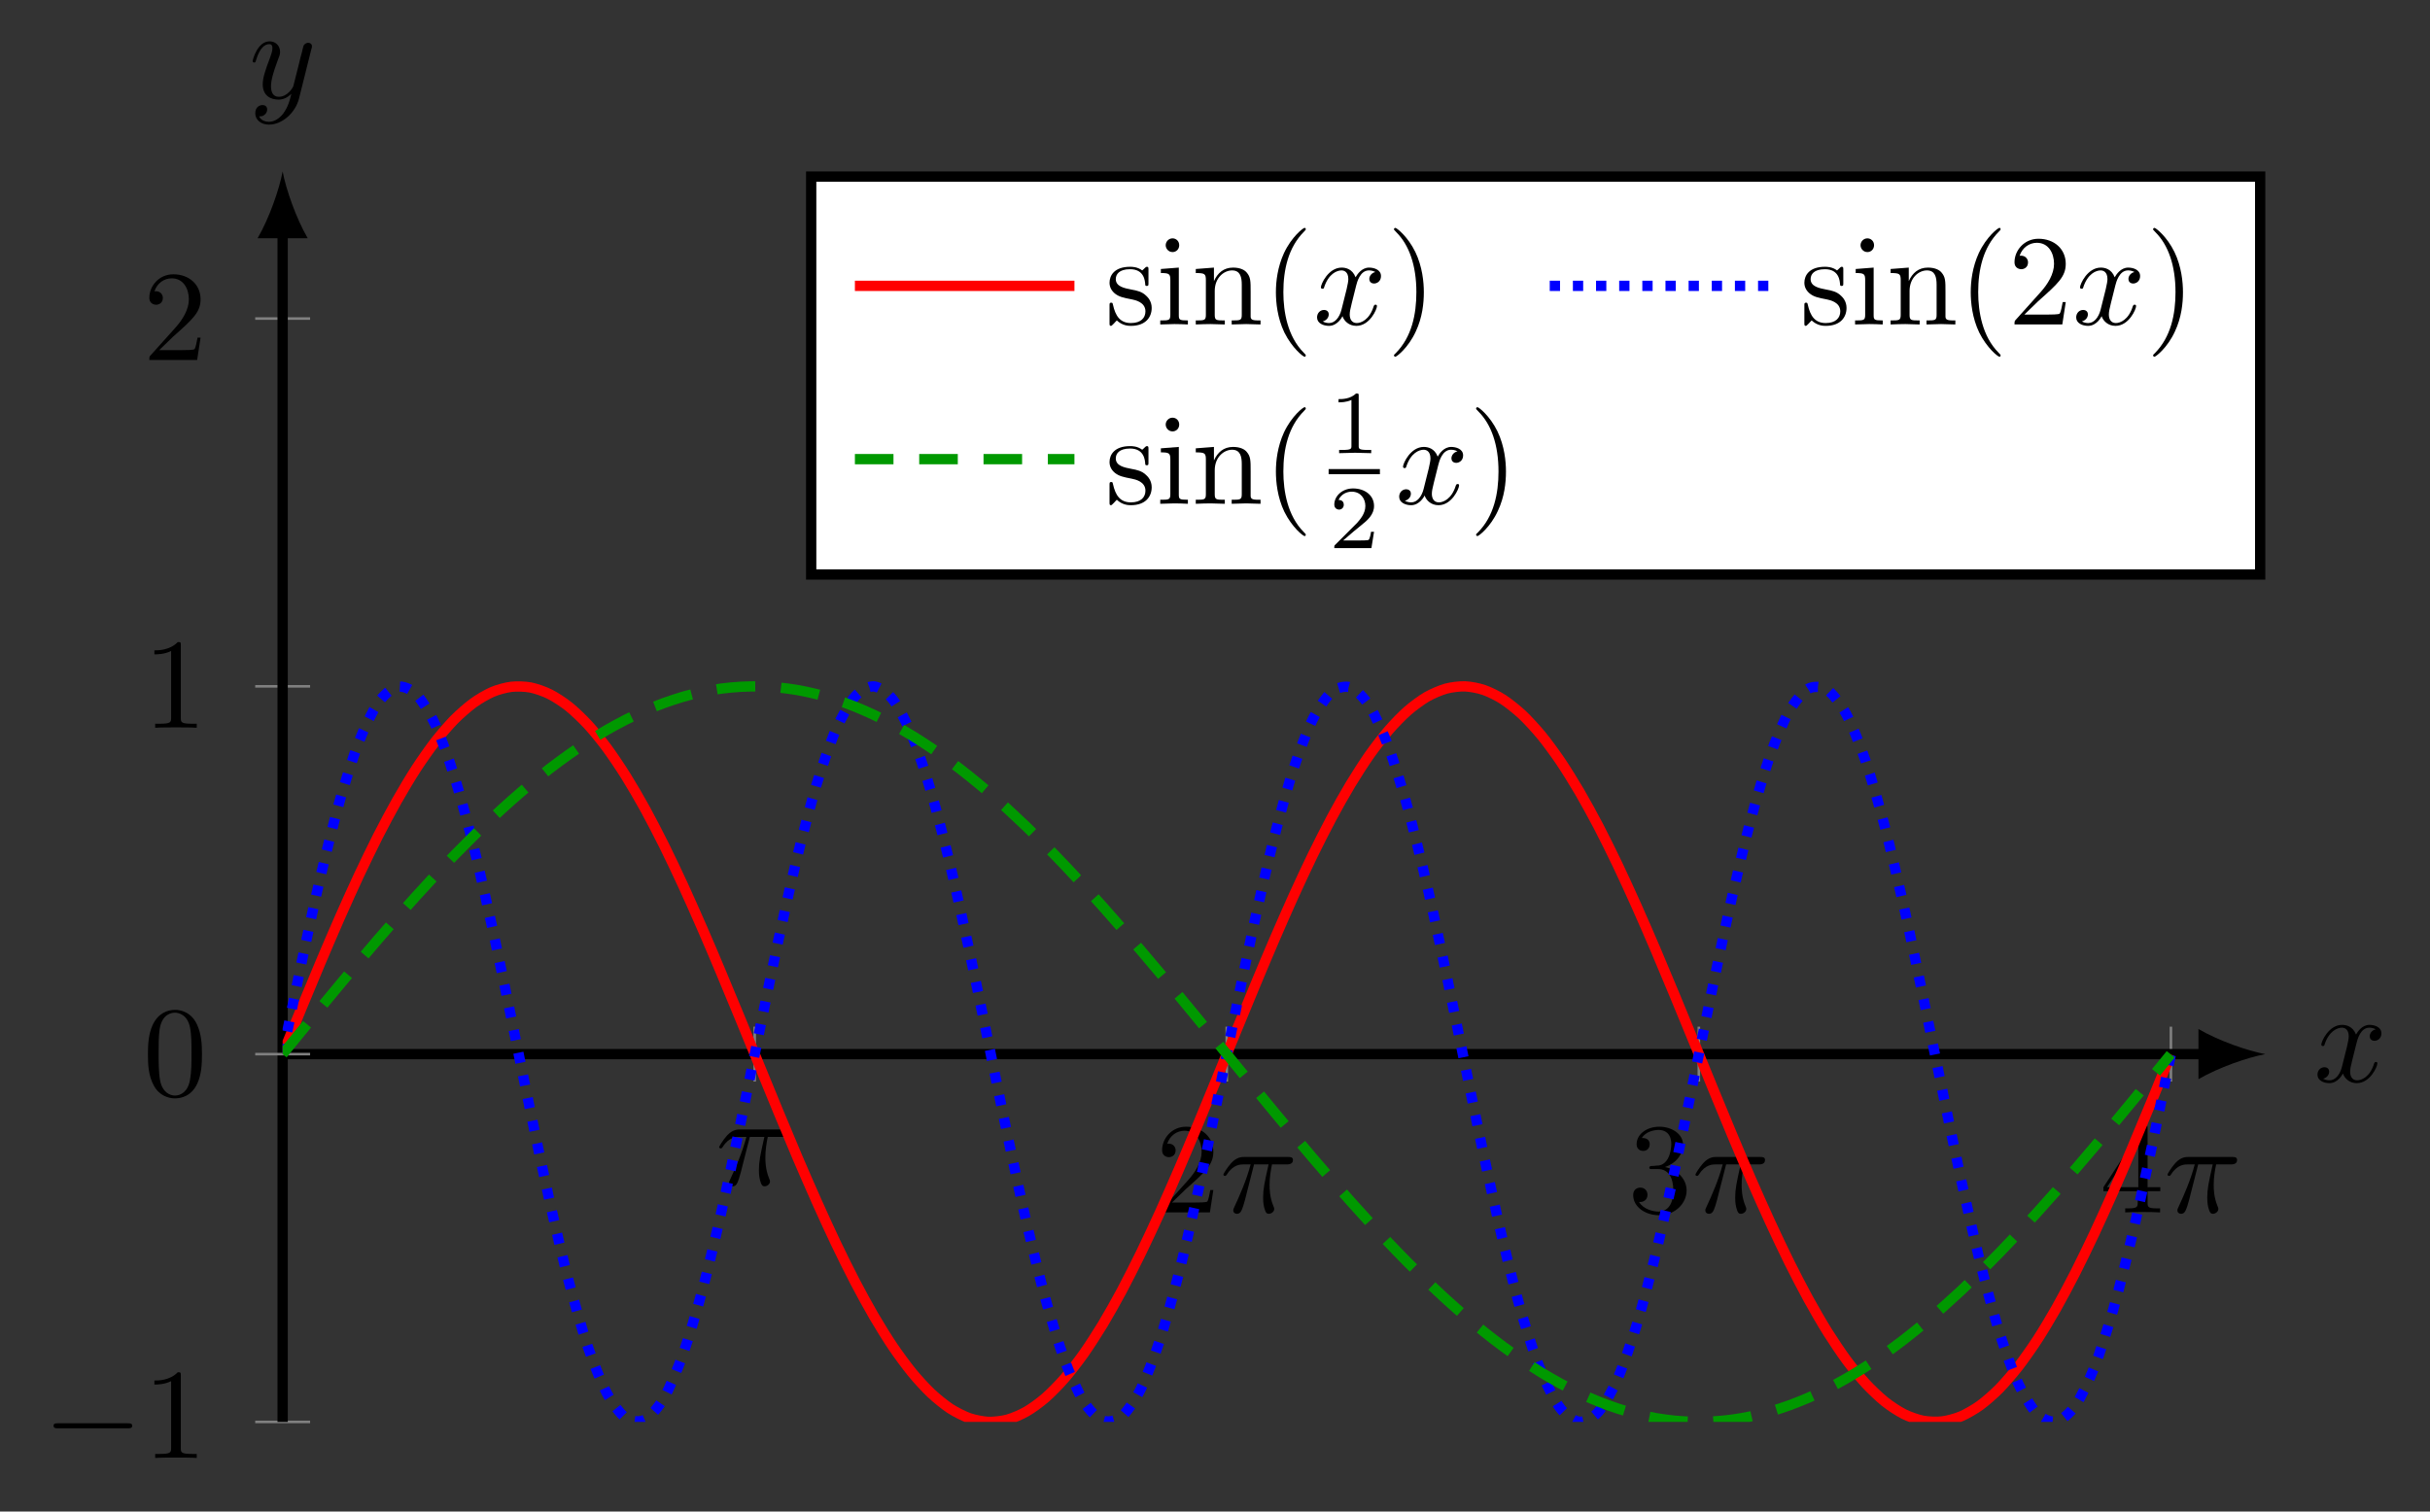 <?xml version="1.0" encoding="UTF-8"?>
<svg xmlns="http://www.w3.org/2000/svg" xmlns:xlink="http://www.w3.org/1999/xlink" width="188.246pt" height="117.128pt" viewBox="0 0 188.246 117.128" version="1.1">
<rect x="0" y="0" width="188.246" height="117.128" fill="#333333" stroke="none"/>
<defs>
<g>
<symbol overflow="visible" id="glyph0-0">
<path style="stroke:none;" d=""/>
</symbol>
<symbol overflow="visible" id="glyph0-1">
<path style="stroke:none;" d="M 2.641 -3.719 L 3.766 -3.719 C 3.438 -2.25 3.344 -1.812 3.344 -1.141 C 3.344 -1 3.344 -0.734 3.422 -0.391 C 3.531 0.047 3.641 0.109 3.781 0.109 C 3.984 0.109 4.203 -0.062 4.203 -0.266 C 4.203 -0.328 4.203 -0.344 4.141 -0.484 C 3.844 -1.203 3.844 -1.859 3.844 -2.141 C 3.844 -2.656 3.922 -3.203 4.031 -3.719 L 5.156 -3.719 C 5.297 -3.719 5.656 -3.719 5.656 -4.062 C 5.656 -4.297 5.438 -4.297 5.25 -4.297 L 1.906 -4.297 C 1.688 -4.297 1.312 -4.297 0.875 -3.828 C 0.531 -3.438 0.266 -2.984 0.266 -2.938 C 0.266 -2.922 0.266 -2.828 0.391 -2.828 C 0.469 -2.828 0.484 -2.875 0.547 -2.953 C 1.031 -3.719 1.609 -3.719 1.812 -3.719 L 2.375 -3.719 C 2.062 -2.516 1.531 -1.312 1.109 -0.406 C 1.031 -0.25 1.031 -0.234 1.031 -0.156 C 1.031 0.031 1.188 0.109 1.312 0.109 C 1.609 0.109 1.688 -0.172 1.812 -0.531 C 1.953 -1 1.953 -1.016 2.078 -1.516 Z M 2.641 -3.719 "/>
</symbol>
<symbol overflow="visible" id="glyph0-2">
<path style="stroke:none;" d="M 3.328 -3.016 C 3.391 -3.266 3.625 -4.188 4.312 -4.188 C 4.359 -4.188 4.609 -4.188 4.812 -4.062 C 4.531 -4 4.344 -3.766 4.344 -3.516 C 4.344 -3.359 4.453 -3.172 4.719 -3.172 C 4.938 -3.172 5.25 -3.344 5.25 -3.75 C 5.25 -4.266 4.672 -4.406 4.328 -4.406 C 3.75 -4.406 3.406 -3.875 3.281 -3.656 C 3.031 -4.312 2.5 -4.406 2.203 -4.406 C 1.172 -4.406 0.594 -3.125 0.594 -2.875 C 0.594 -2.766 0.703 -2.766 0.719 -2.766 C 0.797 -2.766 0.828 -2.797 0.844 -2.875 C 1.188 -3.938 1.844 -4.188 2.188 -4.188 C 2.375 -4.188 2.719 -4.094 2.719 -3.516 C 2.719 -3.203 2.547 -2.547 2.188 -1.141 C 2.031 -0.531 1.672 -0.109 1.234 -0.109 C 1.172 -0.109 0.953 -0.109 0.734 -0.234 C 0.984 -0.297 1.203 -0.5 1.203 -0.781 C 1.203 -1.047 0.984 -1.125 0.844 -1.125 C 0.531 -1.125 0.297 -0.875 0.297 -0.547 C 0.297 -0.094 0.781 0.109 1.219 0.109 C 1.891 0.109 2.25 -0.594 2.266 -0.641 C 2.391 -0.281 2.75 0.109 3.344 0.109 C 4.375 0.109 4.938 -1.172 4.938 -1.422 C 4.938 -1.531 4.859 -1.531 4.828 -1.531 C 4.734 -1.531 4.719 -1.484 4.688 -1.422 C 4.359 -0.344 3.688 -0.109 3.375 -0.109 C 2.984 -0.109 2.828 -0.422 2.828 -0.766 C 2.828 -0.984 2.875 -1.203 2.984 -1.641 Z M 3.328 -3.016 "/>
</symbol>
<symbol overflow="visible" id="glyph0-3">
<path style="stroke:none;" d="M 4.844 -3.797 C 4.891 -3.938 4.891 -3.953 4.891 -4.031 C 4.891 -4.203 4.75 -4.297 4.594 -4.297 C 4.5 -4.297 4.344 -4.234 4.25 -4.094 C 4.234 -4.031 4.141 -3.734 4.109 -3.547 C 4.031 -3.297 3.969 -3.016 3.906 -2.75 L 3.453 -0.953 C 3.422 -0.812 2.984 -0.109 2.328 -0.109 C 1.828 -0.109 1.719 -0.547 1.719 -0.922 C 1.719 -1.375 1.891 -2 2.219 -2.875 C 2.375 -3.281 2.422 -3.391 2.422 -3.594 C 2.422 -4.031 2.109 -4.406 1.609 -4.406 C 0.656 -4.406 0.297 -2.953 0.297 -2.875 C 0.297 -2.766 0.391 -2.766 0.406 -2.766 C 0.516 -2.766 0.516 -2.797 0.562 -2.953 C 0.844 -3.891 1.234 -4.188 1.578 -4.188 C 1.656 -4.188 1.828 -4.188 1.828 -3.875 C 1.828 -3.625 1.719 -3.359 1.656 -3.172 C 1.25 -2.109 1.078 -1.547 1.078 -1.078 C 1.078 -0.188 1.703 0.109 2.297 0.109 C 2.688 0.109 3.016 -0.062 3.297 -0.344 C 3.172 0.172 3.047 0.672 2.656 1.203 C 2.391 1.531 2.016 1.828 1.562 1.828 C 1.422 1.828 0.969 1.797 0.797 1.406 C 0.953 1.406 1.094 1.406 1.219 1.281 C 1.328 1.203 1.422 1.062 1.422 0.875 C 1.422 0.562 1.156 0.531 1.062 0.531 C 0.828 0.531 0.5 0.688 0.5 1.172 C 0.5 1.672 0.938 2.047 1.562 2.047 C 2.578 2.047 3.609 1.141 3.891 0.016 Z M 4.844 -3.797 "/>
</symbol>
<symbol overflow="visible" id="glyph1-0">
<path style="stroke:none;" d=""/>
</symbol>
<symbol overflow="visible" id="glyph1-1">
<path style="stroke:none;" d="M 1.266 -0.766 L 2.328 -1.797 C 3.875 -3.172 4.469 -3.703 4.469 -4.703 C 4.469 -5.844 3.578 -6.641 2.359 -6.641 C 1.234 -6.641 0.5 -5.719 0.5 -4.828 C 0.5 -4.281 1 -4.281 1.031 -4.281 C 1.203 -4.281 1.547 -4.391 1.547 -4.812 C 1.547 -5.062 1.359 -5.328 1.016 -5.328 C 0.938 -5.328 0.922 -5.328 0.891 -5.312 C 1.109 -5.969 1.656 -6.328 2.234 -6.328 C 3.141 -6.328 3.562 -5.516 3.562 -4.703 C 3.562 -3.906 3.078 -3.125 2.516 -2.5 L 0.609 -0.375 C 0.5 -0.266 0.5 -0.234 0.5 0 L 4.203 0 L 4.469 -1.734 L 4.234 -1.734 C 4.172 -1.438 4.109 -1 4 -0.844 C 3.938 -0.766 3.281 -0.766 3.062 -0.766 Z M 1.266 -0.766 "/>
</symbol>
<symbol overflow="visible" id="glyph1-2">
<path style="stroke:none;" d="M 2.891 -3.516 C 3.703 -3.781 4.281 -4.469 4.281 -5.266 C 4.281 -6.078 3.406 -6.641 2.453 -6.641 C 1.453 -6.641 0.688 -6.047 0.688 -5.281 C 0.688 -4.953 0.906 -4.766 1.203 -4.766 C 1.5 -4.766 1.703 -4.984 1.703 -5.281 C 1.703 -5.766 1.234 -5.766 1.094 -5.766 C 1.391 -6.266 2.047 -6.391 2.406 -6.391 C 2.828 -6.391 3.375 -6.172 3.375 -5.281 C 3.375 -5.156 3.344 -4.578 3.094 -4.141 C 2.797 -3.656 2.453 -3.625 2.203 -3.625 C 2.125 -3.609 1.891 -3.594 1.812 -3.594 C 1.734 -3.578 1.672 -3.562 1.672 -3.469 C 1.672 -3.359 1.734 -3.359 1.906 -3.359 L 2.344 -3.359 C 3.156 -3.359 3.531 -2.688 3.531 -1.703 C 3.531 -0.344 2.844 -0.062 2.406 -0.062 C 1.969 -0.062 1.219 -0.234 0.875 -0.812 C 1.219 -0.766 1.531 -0.984 1.531 -1.359 C 1.531 -1.719 1.266 -1.922 0.984 -1.922 C 0.734 -1.922 0.422 -1.781 0.422 -1.344 C 0.422 -0.438 1.344 0.219 2.438 0.219 C 3.656 0.219 4.562 -0.688 4.562 -1.703 C 4.562 -2.516 3.922 -3.297 2.891 -3.516 Z M 2.891 -3.516 "/>
</symbol>
<symbol overflow="visible" id="glyph1-3">
<path style="stroke:none;" d="M 2.938 -1.641 L 2.938 -0.781 C 2.938 -0.422 2.906 -0.312 2.172 -0.312 L 1.969 -0.312 L 1.969 0 C 2.375 -0.031 2.891 -0.031 3.312 -0.031 C 3.734 -0.031 4.25 -0.031 4.672 0 L 4.672 -0.312 L 4.453 -0.312 C 3.719 -0.312 3.703 -0.422 3.703 -0.781 L 3.703 -1.641 L 4.688 -1.641 L 4.688 -1.953 L 3.703 -1.953 L 3.703 -6.484 C 3.703 -6.688 3.703 -6.75 3.531 -6.75 C 3.453 -6.75 3.422 -6.75 3.344 -6.625 L 0.281 -1.953 L 0.281 -1.641 Z M 2.984 -1.953 L 0.562 -1.953 L 2.984 -5.672 Z M 2.984 -1.953 "/>
</symbol>
<symbol overflow="visible" id="glyph1-4">
<path style="stroke:none;" d="M 2.938 -6.375 C 2.938 -6.625 2.938 -6.641 2.703 -6.641 C 2.078 -6 1.203 -6 0.891 -6 L 0.891 -5.688 C 1.094 -5.688 1.672 -5.688 2.188 -5.953 L 2.188 -0.781 C 2.188 -0.422 2.156 -0.312 1.266 -0.312 L 0.953 -0.312 L 0.953 0 C 1.297 -0.031 2.156 -0.031 2.562 -0.031 C 2.953 -0.031 3.828 -0.031 4.172 0 L 4.172 -0.312 L 3.859 -0.312 C 2.953 -0.312 2.938 -0.422 2.938 -0.781 Z M 2.938 -6.375 "/>
</symbol>
<symbol overflow="visible" id="glyph1-5">
<path style="stroke:none;" d="M 4.578 -3.188 C 4.578 -3.984 4.531 -4.781 4.188 -5.516 C 3.734 -6.484 2.906 -6.641 2.5 -6.641 C 1.891 -6.641 1.172 -6.375 0.75 -5.453 C 0.438 -4.766 0.391 -3.984 0.391 -3.188 C 0.391 -2.438 0.422 -1.547 0.844 -0.781 C 1.266 0.016 2 0.219 2.484 0.219 C 3.016 0.219 3.781 0.016 4.219 -0.938 C 4.531 -1.625 4.578 -2.406 4.578 -3.188 Z M 2.484 0 C 2.094 0 1.5 -0.25 1.328 -1.203 C 1.219 -1.797 1.219 -2.719 1.219 -3.312 C 1.219 -3.953 1.219 -4.609 1.297 -5.141 C 1.484 -6.328 2.234 -6.422 2.484 -6.422 C 2.812 -6.422 3.469 -6.234 3.656 -5.25 C 3.766 -4.688 3.766 -3.938 3.766 -3.312 C 3.766 -2.562 3.766 -1.891 3.656 -1.25 C 3.5 -0.297 2.938 0 2.484 0 Z M 2.484 0 "/>
</symbol>
<symbol overflow="visible" id="glyph1-6">
<path style="stroke:none;" d="M 2.078 -1.938 C 2.297 -1.891 3.109 -1.734 3.109 -1.016 C 3.109 -0.516 2.766 -0.109 1.984 -0.109 C 1.141 -0.109 0.781 -0.672 0.594 -1.531 C 0.562 -1.656 0.562 -1.688 0.453 -1.688 C 0.328 -1.688 0.328 -1.625 0.328 -1.453 L 0.328 -0.125 C 0.328 0.047 0.328 0.109 0.438 0.109 C 0.484 0.109 0.5 0.094 0.688 -0.094 C 0.703 -0.109 0.703 -0.125 0.891 -0.312 C 1.328 0.094 1.781 0.109 1.984 0.109 C 3.125 0.109 3.594 -0.562 3.594 -1.281 C 3.594 -1.797 3.297 -2.109 3.172 -2.219 C 2.844 -2.547 2.453 -2.625 2.031 -2.703 C 1.469 -2.812 0.812 -2.938 0.812 -3.516 C 0.812 -3.875 1.062 -4.281 1.922 -4.281 C 3.016 -4.281 3.078 -3.375 3.094 -3.078 C 3.094 -2.984 3.188 -2.984 3.203 -2.984 C 3.344 -2.984 3.344 -3.031 3.344 -3.219 L 3.344 -4.234 C 3.344 -4.391 3.344 -4.469 3.234 -4.469 C 3.188 -4.469 3.156 -4.469 3.031 -4.344 C 3 -4.312 2.906 -4.219 2.859 -4.188 C 2.484 -4.469 2.078 -4.469 1.922 -4.469 C 0.703 -4.469 0.328 -3.797 0.328 -3.234 C 0.328 -2.891 0.484 -2.609 0.75 -2.391 C 1.078 -2.141 1.359 -2.078 2.078 -1.938 Z M 2.078 -1.938 "/>
</symbol>
<symbol overflow="visible" id="glyph1-7">
<path style="stroke:none;" d="M 1.766 -4.406 L 0.375 -4.297 L 0.375 -3.984 C 1.016 -3.984 1.109 -3.922 1.109 -3.438 L 1.109 -0.75 C 1.109 -0.312 1 -0.312 0.328 -0.312 L 0.328 0 C 0.641 -0.016 1.188 -0.031 1.422 -0.031 C 1.781 -0.031 2.125 -0.016 2.469 0 L 2.469 -0.312 C 1.797 -0.312 1.766 -0.359 1.766 -0.75 Z M 1.797 -6.141 C 1.797 -6.453 1.562 -6.672 1.281 -6.672 C 0.969 -6.672 0.75 -6.406 0.75 -6.141 C 0.75 -5.875 0.969 -5.609 1.281 -5.609 C 1.562 -5.609 1.797 -5.828 1.797 -6.141 Z M 1.797 -6.141 "/>
</symbol>
<symbol overflow="visible" id="glyph1-8">
<path style="stroke:none;" d="M 1.094 -3.422 L 1.094 -0.75 C 1.094 -0.312 0.984 -0.312 0.312 -0.312 L 0.312 0 C 0.672 -0.016 1.172 -0.031 1.453 -0.031 C 1.703 -0.031 2.219 -0.016 2.562 0 L 2.562 -0.312 C 1.891 -0.312 1.781 -0.312 1.781 -0.75 L 1.781 -2.594 C 1.781 -3.625 2.5 -4.188 3.125 -4.188 C 3.766 -4.188 3.875 -3.656 3.875 -3.078 L 3.875 -0.75 C 3.875 -0.312 3.766 -0.312 3.094 -0.312 L 3.094 0 C 3.438 -0.016 3.953 -0.031 4.219 -0.031 C 4.469 -0.031 5 -0.016 5.328 0 L 5.328 -0.312 C 4.812 -0.312 4.562 -0.312 4.562 -0.609 L 4.562 -2.516 C 4.562 -3.375 4.562 -3.672 4.25 -4.031 C 4.109 -4.203 3.781 -4.406 3.203 -4.406 C 2.469 -4.406 2 -3.984 1.719 -3.359 L 1.719 -4.406 L 0.312 -4.297 L 0.312 -3.984 C 1.016 -3.984 1.094 -3.922 1.094 -3.422 Z M 1.094 -3.422 "/>
</symbol>
<symbol overflow="visible" id="glyph1-9">
<path style="stroke:none;" d="M 3.297 2.391 C 3.297 2.359 3.297 2.344 3.125 2.172 C 1.891 0.922 1.562 -0.969 1.562 -2.5 C 1.562 -4.234 1.938 -5.969 3.172 -7.203 C 3.297 -7.328 3.297 -7.344 3.297 -7.375 C 3.297 -7.453 3.266 -7.484 3.203 -7.484 C 3.094 -7.484 2.203 -6.797 1.609 -5.531 C 1.109 -4.438 0.984 -3.328 0.984 -2.5 C 0.984 -1.719 1.094 -0.516 1.641 0.625 C 2.25 1.844 3.094 2.5 3.203 2.5 C 3.266 2.5 3.297 2.469 3.297 2.391 Z M 3.297 2.391 "/>
</symbol>
<symbol overflow="visible" id="glyph1-10">
<path style="stroke:none;" d="M 2.875 -2.5 C 2.875 -3.266 2.766 -4.469 2.219 -5.609 C 1.625 -6.828 0.766 -7.484 0.672 -7.484 C 0.609 -7.484 0.562 -7.438 0.562 -7.375 C 0.562 -7.344 0.562 -7.328 0.75 -7.141 C 1.734 -6.156 2.297 -4.578 2.297 -2.5 C 2.297 -0.781 1.938 0.969 0.703 2.219 C 0.562 2.344 0.562 2.359 0.562 2.391 C 0.562 2.453 0.609 2.5 0.672 2.5 C 0.766 2.5 1.672 1.812 2.25 0.547 C 2.766 -0.547 2.875 -1.656 2.875 -2.5 Z M 2.875 -2.5 "/>
</symbol>
<symbol overflow="visible" id="glyph2-0">
<path style="stroke:none;" d=""/>
</symbol>
<symbol overflow="visible" id="glyph2-1">
<path style="stroke:none;" d="M 6.562 -2.297 C 6.734 -2.297 6.922 -2.297 6.922 -2.5 C 6.922 -2.688 6.734 -2.688 6.562 -2.688 L 1.172 -2.688 C 1 -2.688 0.828 -2.688 0.828 -2.5 C 0.828 -2.297 1 -2.297 1.172 -2.297 Z M 6.562 -2.297 "/>
</symbol>
<symbol overflow="visible" id="glyph3-0">
<path style="stroke:none;" d=""/>
</symbol>
<symbol overflow="visible" id="glyph3-1">
<path style="stroke:none;" d="M 2.328 -4.438 C 2.328 -4.625 2.328 -4.625 2.125 -4.625 C 1.672 -4.188 1.047 -4.188 0.766 -4.188 L 0.766 -3.938 C 0.922 -3.938 1.391 -3.938 1.766 -4.125 L 1.766 -0.578 C 1.766 -0.344 1.766 -0.25 1.078 -0.25 L 0.812 -0.25 L 0.812 0 C 0.938 0 1.797 -0.031 2.047 -0.031 C 2.266 -0.031 3.141 0 3.297 0 L 3.297 -0.25 L 3.031 -0.25 C 2.328 -0.25 2.328 -0.344 2.328 -0.578 Z M 2.328 -4.438 "/>
</symbol>
<symbol overflow="visible" id="glyph3-2">
<path style="stroke:none;" d="M 3.516 -1.266 L 3.281 -1.266 C 3.266 -1.109 3.188 -0.703 3.094 -0.641 C 3.047 -0.594 2.516 -0.594 2.406 -0.594 L 1.125 -0.594 C 1.859 -1.234 2.109 -1.438 2.516 -1.766 C 3.031 -2.172 3.516 -2.609 3.516 -3.266 C 3.516 -4.109 2.781 -4.625 1.891 -4.625 C 1.031 -4.625 0.438 -4.016 0.438 -3.375 C 0.438 -3.031 0.734 -2.984 0.812 -2.984 C 0.969 -2.984 1.172 -3.109 1.172 -3.359 C 1.172 -3.484 1.125 -3.734 0.766 -3.734 C 0.984 -4.219 1.453 -4.375 1.781 -4.375 C 2.484 -4.375 2.844 -3.828 2.844 -3.266 C 2.844 -2.656 2.406 -2.188 2.188 -1.938 L 0.516 -0.266 C 0.438 -0.203 0.438 -0.188 0.438 0 L 3.312 0 Z M 3.516 -1.266 "/>
</symbol>
</g>
<clipPath id="clip1">
  <path d="M 21.895 41 L 175.488 41 L 175.488 110.184 L 21.895 110.184 Z M 21.895 41 "/>
</clipPath>
</defs>
<g id="surface1">
<path style="fill:none;stroke-width:0.199;stroke-linecap:butt;stroke-linejoin:miter;stroke:rgb(50%,50%,50%);stroke-opacity:1;stroke-miterlimit:10;" d="M 36.569 26.373 L 36.569 30.623 M 73.139 26.373 L 73.139 30.623 M 109.709 26.373 L 109.709 30.623 M 146.28 26.373 L 146.28 30.623 " transform="matrix(1,0,0,-1,21.896,110.182)"/>
<path style="fill:none;stroke-width:0.199;stroke-linecap:butt;stroke-linejoin:miter;stroke:rgb(50%,50%,50%);stroke-opacity:1;stroke-miterlimit:10;" d="M -2.126 -0.002 L 2.127 -0.002 M -2.126 56.998 L 2.127 56.998 M -2.126 85.498 L 2.127 85.498 " transform="matrix(1,0,0,-1,21.896,110.182)"/>
<path style="fill:none;stroke-width:0.797;stroke-linecap:butt;stroke-linejoin:miter;stroke:rgb(0%,0%,0%);stroke-opacity:1;stroke-miterlimit:10;" d="M -0.001 28.498 L 148.932 28.498 " transform="matrix(1,0,0,-1,21.896,110.182)"/>
<path style=" stroke:none;fill-rule:nonzero;fill:rgb(0%,0%,0%);fill-opacity:1;" d="M 175.488 81.684 C 174.109 81.426 171.863 80.648 170.309 79.738 L 170.309 83.625 C 171.863 82.719 174.109 81.941 175.488 81.684 "/>
<path style="fill:none;stroke-width:0.797;stroke-linecap:butt;stroke-linejoin:miter;stroke:rgb(0%,0%,0%);stroke-opacity:1;stroke-miterlimit:10;" d="M -0.001 -0.002 L -0.001 92.233 " transform="matrix(1,0,0,-1,21.896,110.182)"/>
<path style=" stroke:none;fill-rule:nonzero;fill:rgb(0%,0%,0%);fill-opacity:1;" d="M 21.895 13.285 C 21.637 14.668 20.859 16.91 19.953 18.465 L 23.84 18.465 C 22.934 16.91 22.156 14.668 21.895 13.285 "/>
<g style="fill:rgb(0%,0%,0%);fill-opacity:1;">
  <use xlink:href="#glyph0-1" x="55.447" y="91.818"/>
</g>
<g style="fill:rgb(0%,0%,0%);fill-opacity:1;">
  <use xlink:href="#glyph1-1" x="89.526" y="93.949"/>
</g>
<g style="fill:rgb(0%,0%,0%);fill-opacity:1;">
  <use xlink:href="#glyph0-1" x="94.507" y="93.949"/>
</g>
<g style="fill:rgb(0%,0%,0%);fill-opacity:1;">
  <use xlink:href="#glyph1-2" x="126.096" y="93.949"/>
</g>
<g style="fill:rgb(0%,0%,0%);fill-opacity:1;">
  <use xlink:href="#glyph0-1" x="131.077" y="93.949"/>
</g>
<g style="fill:rgb(0%,0%,0%);fill-opacity:1;">
  <use xlink:href="#glyph1-3" x="162.665" y="93.949"/>
</g>
<g style="fill:rgb(0%,0%,0%);fill-opacity:1;">
  <use xlink:href="#glyph0-1" x="167.647" y="93.949"/>
</g>
<g style="fill:rgb(0%,0%,0%);fill-opacity:1;">
  <use xlink:href="#glyph2-1" x="3.321" y="112.977"/>
</g>
<g style="fill:rgb(0%,0%,0%);fill-opacity:1;">
  <use xlink:href="#glyph1-4" x="11.069" y="112.977"/>
</g>
<g style="fill:rgb(0%,0%,0%);fill-opacity:1;">
  <use xlink:href="#glyph1-4" x="11.069" y="56.395"/>
</g>
<g style="fill:rgb(0%,0%,0%);fill-opacity:1;">
  <use xlink:href="#glyph1-1" x="11.069" y="27.896"/>
</g>
<path style="fill:none;stroke-width:0.199;stroke-linecap:butt;stroke-linejoin:miter;stroke:rgb(50%,50%,50%);stroke-opacity:1;stroke-miterlimit:10;" d="M -2.126 28.498 L 2.127 28.498 " transform="matrix(1,0,0,-1,21.896,110.182)"/>
<g style="fill:rgb(0%,0%,0%);fill-opacity:1;">
  <use xlink:href="#glyph1-5" x="11.069" y="84.894"/>
</g>
<g clip-path="url(#clip1)" clip-rule="nonzero">
<path style="fill:none;stroke-width:0.797;stroke-linecap:butt;stroke-linejoin:miter;stroke:rgb(100%,0%,0%);stroke-opacity:1;stroke-miterlimit:10;" d="M -0.001 28.498 C -0.001 28.498 1.069 31.112 1.479 32.108 C 1.889 33.1 2.545 34.686 2.956 35.655 C 3.366 36.623 4.022 38.159 4.432 39.088 C 4.842 40.018 5.499 41.479 5.909 42.354 C 6.319 43.229 6.979 44.588 7.385 45.393 C 7.795 46.202 8.456 47.44 8.866 48.162 C 9.276 48.889 9.932 49.987 10.342 50.616 C 10.752 51.248 11.409 52.186 11.819 52.713 C 12.229 53.241 12.885 54.002 13.295 54.42 C 13.706 54.834 14.366 55.412 14.776 55.709 C 15.186 56.01 15.842 56.389 16.252 56.565 C 16.663 56.741 17.319 56.916 17.729 56.963 C 18.139 57.01 18.795 56.987 19.206 56.909 C 19.616 56.827 20.276 56.6 20.682 56.393 C 21.092 56.19 21.752 55.76 22.163 55.432 C 22.573 55.104 23.229 54.479 23.639 54.037 C 24.049 53.592 24.706 52.784 25.116 52.229 C 25.526 51.674 26.182 50.698 26.592 50.041 C 27.002 49.385 27.663 48.252 28.073 47.506 C 28.483 46.76 29.139 45.491 29.549 44.666 C 29.959 43.842 30.616 42.455 31.026 41.565 C 31.436 40.674 32.092 39.194 32.502 38.252 C 32.913 37.315 33.573 35.76 33.979 34.784 C 34.389 33.811 35.049 32.213 35.459 31.217 C 35.87 30.221 36.526 28.604 36.936 27.604 C 37.346 26.604 38.002 24.994 38.413 24.006 C 38.823 23.018 39.479 21.44 39.889 20.479 C 40.299 19.522 40.959 18.002 41.37 17.084 C 41.78 16.166 42.436 14.729 42.846 13.87 C 43.256 13.01 43.913 11.678 44.323 10.893 C 44.733 10.104 45.389 8.901 45.799 8.198 C 46.209 7.495 46.866 6.436 47.276 5.83 C 47.686 5.221 48.346 4.327 48.756 3.823 C 49.166 3.323 49.823 2.608 50.233 2.221 C 50.643 1.83 51.299 1.303 51.709 1.034 C 52.12 0.768 52.776 0.436 53.186 0.291 C 53.596 0.151 54.256 0.022 54.666 0.002 C 55.073 -0.013 55.733 0.065 56.143 0.174 C 56.553 0.287 57.209 0.565 57.62 0.803 C 58.03 1.037 58.686 1.514 59.096 1.873 C 59.506 2.229 60.163 2.901 60.573 3.373 C 60.983 3.846 61.643 4.698 62.053 5.276 C 62.463 5.858 63.12 6.877 63.53 7.553 C 63.94 8.233 64.596 9.401 65.006 10.166 C 65.416 10.936 66.073 12.237 66.483 13.077 C 66.893 13.92 67.553 15.33 67.963 16.237 C 68.37 17.139 69.03 18.639 69.44 19.592 C 69.85 20.541 70.506 22.104 70.916 23.088 C 71.327 24.073 71.983 25.674 72.393 26.674 C 72.803 27.674 73.459 29.287 73.87 30.287 C 74.28 31.287 74.94 32.889 75.35 33.873 C 75.76 34.858 76.416 36.42 76.827 37.373 C 77.237 38.323 77.893 39.827 78.303 40.729 C 78.713 41.635 79.37 43.045 79.78 43.889 C 80.19 44.733 80.85 46.034 81.26 46.803 C 81.666 47.569 82.327 48.741 82.737 49.42 C 83.147 50.1 83.803 51.12 84.213 51.702 C 84.624 52.28 85.28 53.135 85.69 53.608 C 86.1 54.08 86.756 54.756 87.166 55.112 C 87.577 55.471 88.237 55.952 88.647 56.19 C 89.057 56.424 89.713 56.705 90.124 56.819 C 90.534 56.932 91.19 57.01 91.6 56.995 C 92.01 56.979 92.666 56.854 93.077 56.709 C 93.487 56.569 94.147 56.241 94.557 55.971 C 94.963 55.705 95.624 55.178 96.034 54.795 C 96.444 54.409 97.1 53.69 97.51 53.194 C 97.92 52.694 98.577 51.799 98.987 51.194 C 99.397 50.584 100.053 49.53 100.463 48.827 C 100.874 48.127 101.534 46.92 101.944 46.135 C 102.354 45.35 103.01 44.018 103.42 43.162 C 103.831 42.303 104.487 40.866 104.897 39.948 C 105.307 39.034 105.963 37.514 106.374 36.553 C 106.784 35.592 107.444 34.018 107.85 33.03 C 108.26 32.041 108.92 30.432 109.331 29.432 C 109.741 28.432 110.397 26.815 110.807 25.819 C 111.217 24.823 111.874 23.225 112.284 22.248 C 112.694 21.272 113.35 19.721 113.76 18.78 C 114.17 17.838 114.831 16.358 115.241 15.467 C 115.651 14.577 116.307 13.19 116.717 12.366 C 117.127 11.537 117.784 10.268 118.194 9.522 C 118.604 8.772 119.26 7.639 119.67 6.983 C 120.081 6.327 120.741 5.346 121.147 4.791 C 121.557 4.237 122.217 3.424 122.627 2.979 C 123.038 2.534 123.694 1.909 124.104 1.58 C 124.514 1.248 125.17 0.819 125.581 0.612 C 125.991 0.405 126.647 0.174 127.057 0.092 C 127.467 0.014 128.127 -0.013 128.538 0.034 C 128.948 0.077 129.604 0.256 130.014 0.428 C 130.424 0.6 131.081 0.979 131.491 1.276 C 131.901 1.573 132.557 2.147 132.967 2.561 C 133.377 2.979 134.034 3.741 134.444 4.264 C 134.854 4.791 135.514 5.729 135.924 6.358 C 136.334 6.987 136.991 8.084 137.401 8.807 C 137.811 9.534 138.467 10.768 138.877 11.573 C 139.288 12.381 139.944 13.737 140.354 14.612 C 140.764 15.487 141.424 16.944 141.834 17.873 C 142.245 18.803 142.901 20.338 143.311 21.307 C 143.721 22.276 144.377 23.862 144.788 24.854 C 145.198 25.85 146.264 28.463 146.264 28.463 " transform="matrix(1,0,0,-1,21.896,110.182)"/>
<path style="fill:none;stroke-width:0.797;stroke-linecap:butt;stroke-linejoin:miter;stroke:rgb(0%,0%,100%);stroke-opacity:1;stroke-dasharray:0.797,0.996;stroke-miterlimit:10;" d="M -0.001 28.498 C -0.001 28.498 1.069 33.733 1.479 35.655 C 1.889 37.577 2.545 40.62 2.956 42.354 C 3.366 44.088 4.022 46.725 4.432 48.162 C 4.842 49.6 5.499 51.666 5.909 52.713 C 6.319 53.76 6.979 55.12 7.385 55.709 C 7.795 56.299 8.456 56.87 8.866 56.963 C 9.276 57.061 9.932 56.799 10.342 56.393 C 10.752 55.987 11.409 54.916 11.819 54.037 C 12.229 53.155 12.885 51.342 13.295 50.041 C 13.706 48.741 14.366 46.299 14.776 44.666 C 15.186 43.03 15.842 40.12 16.252 38.252 C 16.663 36.389 17.319 33.194 17.729 31.217 C 18.139 29.241 18.795 25.967 19.206 24.006 C 19.616 22.045 20.276 18.905 20.682 17.084 C 21.092 15.264 21.752 12.452 22.163 10.893 C 22.573 9.33 23.229 7.034 23.639 5.83 C 24.049 4.627 24.706 2.987 25.116 2.221 C 25.526 1.452 26.182 0.577 26.592 0.291 C 27.002 0.01 27.663 -0.045 28.073 0.174 C 28.483 0.393 29.139 1.162 29.549 1.873 C 29.959 2.58 30.616 4.123 31.026 5.276 C 31.436 6.428 32.092 8.647 32.502 10.166 C 32.913 11.69 33.573 14.444 33.979 16.237 C 34.389 18.03 35.049 21.139 35.459 23.088 C 35.87 25.037 36.526 28.307 36.936 30.287 C 37.346 32.268 38.002 35.487 38.413 37.373 C 38.823 39.26 39.479 42.217 39.889 43.889 C 40.299 45.561 40.959 48.069 41.37 49.42 C 41.78 50.768 42.436 52.67 42.846 53.608 C 43.256 54.549 43.913 55.717 44.323 56.19 C 44.733 56.659 45.389 57.026 45.799 56.995 C 46.209 56.963 46.866 56.502 47.276 55.971 C 47.686 55.444 48.346 54.182 48.756 53.194 C 49.166 52.202 49.823 50.217 50.233 48.827 C 50.643 47.436 51.299 44.866 51.709 43.162 C 52.12 41.459 52.776 38.459 53.186 36.553 C 53.596 34.647 54.256 31.416 54.666 29.432 C 55.073 27.448 55.733 24.186 56.143 22.248 C 56.553 20.311 57.209 17.233 57.62 15.467 C 58.03 13.702 58.686 11.002 59.096 9.522 C 59.506 8.037 60.163 5.893 60.573 4.791 C 60.983 3.686 61.643 2.229 62.053 1.58 C 62.463 0.928 63.12 0.252 63.53 0.092 C 63.94 -0.064 64.596 0.084 65.006 0.428 C 65.416 0.772 66.073 1.741 66.483 2.565 C 66.893 3.385 67.553 5.108 67.963 6.358 C 68.37 7.608 69.03 9.975 69.44 11.573 C 69.85 13.17 70.506 16.03 70.916 17.873 C 71.327 19.717 71.983 22.885 72.393 24.854 C 72.803 26.823 73.459 30.1 73.87 32.069 C 74.28 34.041 74.94 37.209 75.35 39.053 C 75.76 40.901 76.416 43.764 76.827 45.366 C 77.237 46.963 77.893 49.338 78.303 50.592 C 78.713 51.846 79.37 53.577 79.78 54.405 C 80.19 55.233 80.85 56.209 81.26 56.557 C 81.666 56.905 82.327 57.065 82.737 56.909 C 83.147 56.756 83.803 56.092 84.213 55.444 C 84.624 54.799 85.28 53.346 85.69 52.248 C 86.1 51.151 86.756 49.01 87.166 47.534 C 87.577 46.057 88.237 43.362 88.647 41.596 C 89.057 39.834 89.713 36.756 90.124 34.823 C 90.534 32.885 91.19 29.627 91.6 27.643 C 92.01 25.659 92.666 22.424 93.077 20.518 C 93.487 18.612 94.147 15.608 94.557 13.901 C 94.963 12.198 95.624 9.62 96.034 8.225 C 96.444 6.827 97.1 4.838 97.51 3.842 C 97.92 2.846 98.577 1.577 98.987 1.045 C 99.397 0.514 100.053 0.041 100.463 0.006 C 100.874 -0.029 101.534 0.327 101.944 0.791 C 102.354 1.256 103.01 2.42 103.42 3.354 C 103.831 4.287 104.487 6.186 104.897 7.53 C 105.307 8.873 105.963 11.377 106.374 13.045 C 106.784 14.713 107.444 17.67 107.85 19.553 C 108.26 21.44 108.92 24.655 109.331 26.635 C 109.741 28.619 110.397 31.885 110.807 33.838 C 111.217 35.787 111.874 38.901 112.284 40.694 C 112.694 42.491 113.35 45.248 113.76 46.772 C 114.17 48.295 114.831 50.522 115.241 51.678 C 115.651 52.834 116.307 54.389 116.717 55.1 C 117.127 55.811 117.784 56.588 118.194 56.815 C 118.604 57.037 119.26 56.995 119.67 56.717 C 120.081 56.436 120.741 55.573 121.147 54.807 C 121.557 54.045 122.217 52.412 122.627 51.213 C 123.038 50.014 123.694 47.721 124.104 46.166 C 124.514 44.608 125.17 41.799 125.581 39.983 C 125.991 38.166 126.647 35.026 127.057 33.065 C 127.467 31.108 128.127 27.834 128.538 25.858 C 128.948 23.877 129.604 20.682 130.014 18.815 C 130.424 16.948 131.081 14.034 131.491 12.393 C 131.901 10.756 132.557 8.311 132.967 7.006 C 133.377 5.702 134.034 3.881 134.444 2.994 C 134.854 2.112 135.514 1.03 135.924 0.62 C 136.334 0.205 136.991 -0.06 137.401 0.03 C 137.811 0.119 138.467 0.682 138.877 1.264 C 139.288 1.85 139.944 3.205 140.354 4.245 C 140.764 5.287 141.424 7.346 141.834 8.78 C 142.245 10.213 142.901 12.846 143.311 14.58 C 143.721 16.311 144.377 19.35 144.788 21.272 C 145.198 23.194 146.264 28.424 146.264 28.424 " transform="matrix(1,0,0,-1,21.896,110.182)"/>
<path style="fill:none;stroke-width:0.797;stroke-linecap:butt;stroke-linejoin:miter;stroke:rgb(0%,59.999%,0%);stroke-opacity:1;stroke-dasharray:2.989,1.993;stroke-miterlimit:10;" d="M -0.001 28.498 C -0.001 28.498 1.069 29.807 1.479 30.307 C 1.889 30.807 2.545 31.608 2.956 32.108 C 3.366 32.604 4.022 33.401 4.432 33.893 C 4.842 34.385 5.499 35.17 5.909 35.655 C 6.319 36.139 6.979 36.912 7.385 37.389 C 7.795 37.866 8.456 38.623 8.866 39.088 C 9.276 39.553 9.932 40.291 10.342 40.745 C 10.752 41.198 11.409 41.916 11.819 42.354 C 12.229 42.791 12.885 43.483 13.295 43.905 C 13.706 44.327 14.366 44.991 14.776 45.393 C 15.186 45.799 15.842 46.432 16.252 46.815 C 16.663 47.202 17.319 47.799 17.729 48.162 C 18.139 48.526 18.795 49.092 19.206 49.432 C 19.616 49.772 20.276 50.299 20.682 50.616 C 21.092 50.932 21.752 51.42 22.163 51.709 C 22.573 52.002 23.229 52.448 23.639 52.713 C 24.049 52.979 24.706 53.381 25.116 53.62 C 25.526 53.854 26.182 54.213 26.592 54.42 C 27.002 54.627 27.663 54.94 28.073 55.12 C 28.483 55.299 29.139 55.561 29.549 55.709 C 29.959 55.858 30.616 56.073 31.026 56.194 C 31.436 56.311 32.092 56.479 32.502 56.565 C 32.913 56.651 33.573 56.764 33.979 56.823 C 34.389 56.877 35.049 56.94 35.459 56.963 C 35.87 56.987 36.526 57.002 36.936 56.995 C 37.346 56.987 38.002 56.948 38.413 56.909 C 38.823 56.87 39.479 56.78 39.889 56.709 C 40.299 56.635 40.959 56.498 41.37 56.393 C 41.78 56.291 42.436 56.1 42.846 55.967 C 43.256 55.834 43.913 55.596 44.323 55.432 C 44.733 55.268 45.389 54.979 45.799 54.787 C 46.209 54.592 46.866 54.256 47.276 54.034 C 47.686 53.811 48.346 53.432 48.756 53.182 C 49.166 52.932 49.823 52.506 50.233 52.229 C 50.643 51.952 51.299 51.483 51.709 51.182 C 52.12 50.877 52.776 50.37 53.186 50.041 C 53.596 49.713 54.256 49.166 54.666 48.815 C 55.073 48.463 55.733 47.881 56.143 47.506 C 56.553 47.131 57.209 46.514 57.62 46.12 C 58.03 45.725 58.686 45.077 59.096 44.666 C 59.506 44.252 60.163 43.577 60.573 43.143 C 60.983 42.713 61.643 42.01 62.053 41.565 C 62.463 41.12 63.12 40.389 63.53 39.932 C 63.94 39.471 64.596 38.725 65.006 38.252 C 65.416 37.784 66.073 37.018 66.483 36.534 C 66.893 36.053 67.553 35.276 67.963 34.784 C 68.37 34.295 69.03 33.506 69.44 33.01 C 69.85 32.514 70.506 31.717 70.916 31.217 C 71.327 30.717 71.983 29.912 72.393 29.412 C 72.803 28.912 73.459 28.104 73.87 27.604 C 74.28 27.104 74.94 26.299 75.35 25.799 C 75.76 25.299 76.416 24.502 76.827 24.006 C 77.237 23.51 77.893 22.721 78.303 22.233 C 78.713 21.741 79.37 20.963 79.78 20.479 C 80.19 19.998 80.85 19.233 81.26 18.764 C 81.666 18.291 82.327 17.541 82.737 17.084 C 83.147 16.623 83.803 15.897 84.213 15.452 C 84.624 15.006 85.28 14.299 85.69 13.87 C 86.1 13.44 86.756 12.76 87.166 12.35 C 87.577 11.936 88.237 11.287 88.647 10.893 C 89.057 10.498 89.713 9.881 90.124 9.506 C 90.534 9.131 91.19 8.549 91.6 8.198 C 92.01 7.846 92.666 7.299 93.077 6.971 C 93.487 6.639 94.147 6.131 94.557 5.83 C 94.963 5.526 95.624 5.057 96.034 4.78 C 96.444 4.502 97.1 4.077 97.51 3.823 C 97.92 3.573 98.577 3.194 98.987 2.971 C 99.397 2.748 100.053 2.412 100.463 2.221 C 100.874 2.026 101.534 1.737 101.944 1.573 C 102.354 1.409 103.01 1.17 103.42 1.037 C 103.831 0.901 104.487 0.709 104.897 0.608 C 105.307 0.506 105.963 0.366 106.374 0.291 C 106.784 0.221 107.444 0.131 107.85 0.092 C 108.26 0.053 108.92 0.014 109.331 0.002 C 109.741 -0.005 110.397 0.01 110.807 0.034 C 111.217 0.057 111.874 0.119 112.284 0.174 C 112.694 0.229 113.35 0.342 113.76 0.432 C 114.17 0.518 114.831 0.682 115.241 0.803 C 115.651 0.92 116.307 1.135 116.717 1.284 C 117.127 1.432 117.784 1.694 118.194 1.873 C 118.604 2.049 119.26 2.362 119.67 2.569 C 120.081 2.78 120.741 3.135 121.147 3.373 C 121.557 3.608 122.217 4.01 122.627 4.276 C 123.038 4.537 123.694 4.987 124.104 5.276 C 124.514 5.565 125.17 6.053 125.581 6.37 C 125.991 6.686 126.647 7.213 127.057 7.553 C 127.467 7.893 128.127 8.459 128.538 8.823 C 128.948 9.186 129.604 9.784 130.014 10.166 C 130.424 10.553 131.081 11.186 131.491 11.588 C 131.901 11.995 132.557 12.659 132.967 13.077 C 133.377 13.498 134.034 14.19 134.444 14.627 C 134.854 15.065 135.514 15.784 135.924 16.237 C 136.334 16.69 136.991 17.424 137.401 17.893 C 137.811 18.358 138.467 19.116 138.877 19.592 C 139.288 20.065 139.944 20.838 140.354 21.327 C 140.764 21.811 141.424 22.596 141.834 23.088 C 142.245 23.58 142.901 24.377 143.311 24.873 C 143.721 25.369 144.377 26.174 144.788 26.674 C 145.198 27.174 146.264 28.483 146.264 28.483 " transform="matrix(1,0,0,-1,21.896,110.182)"/>
</g>
<g style="fill:rgb(0%,0%,0%);fill-opacity:1;">
  <use xlink:href="#glyph0-2" x="179.232" y="83.823"/>
</g>
<g style="fill:rgb(0%,0%,0%);fill-opacity:1;">
  <use xlink:href="#glyph0-3" x="19.275" y="7.61"/>
</g>
<path style="fill-rule:nonzero;fill:rgb(100%,100%,100%);fill-opacity:1;stroke-width:0.797;stroke-linecap:butt;stroke-linejoin:miter;stroke:rgb(0%,0%,0%);stroke-opacity:1;stroke-miterlimit:10;" d="M 40.944 65.666 L 153.194 65.666 L 153.194 96.498 L 40.944 96.498 Z M 40.944 65.666 " transform="matrix(1,0,0,-1,21.896,110.182)"/>
<path style="fill:none;stroke-width:0.797;stroke-linecap:butt;stroke-linejoin:miter;stroke:rgb(100%,0%,0%);stroke-opacity:1;stroke-miterlimit:10;" d="M 0.001 0.001 C 0.001 0.001 6.145 0.001 8.504 0.001 C 10.864 0.001 17.008 0.001 17.008 0.001 " transform="matrix(1,0,0,-1,66.226,22.153)"/>
<g style="fill:rgb(0%,0%,0%);fill-opacity:1;">
  <use xlink:href="#glyph1-6" x="85.625" y="25.142"/>
  <use xlink:href="#glyph1-7" x="89.554" y="25.142"/>
  <use xlink:href="#glyph1-8" x="92.322" y="25.142"/>
  <use xlink:href="#glyph1-9" x="97.857" y="25.142"/>
</g>
<g style="fill:rgb(0%,0%,0%);fill-opacity:1;">
  <use xlink:href="#glyph0-2" x="101.732" y="25.142"/>
</g>
<g style="fill:rgb(0%,0%,0%);fill-opacity:1;">
  <use xlink:href="#glyph1-10" x="107.426" y="25.142"/>
</g>
<path style="fill:none;stroke-width:0.797;stroke-linecap:butt;stroke-linejoin:miter;stroke:rgb(0%,0%,100%);stroke-opacity:1;stroke-dasharray:0.797,0.996;stroke-miterlimit:10;" d="M 0.002 0.001 C 0.002 0.001 6.142 0.001 8.506 0.001 C 10.865 0.001 17.009 0.001 17.009 0.001 " transform="matrix(1,0,0,-1,120.053,22.153)"/>
<g style="fill:rgb(0%,0%,0%);fill-opacity:1;">
  <use xlink:href="#glyph1-6" x="139.452" y="25.142"/>
  <use xlink:href="#glyph1-7" x="143.381" y="25.142"/>
  <use xlink:href="#glyph1-8" x="146.149" y="25.142"/>
  <use xlink:href="#glyph1-9" x="151.684" y="25.142"/>
  <use xlink:href="#glyph1-1" x="155.559" y="25.142"/>
</g>
<g style="fill:rgb(0%,0%,0%);fill-opacity:1;">
  <use xlink:href="#glyph0-2" x="160.54" y="25.142"/>
</g>
<g style="fill:rgb(0%,0%,0%);fill-opacity:1;">
  <use xlink:href="#glyph1-10" x="166.234" y="25.142"/>
</g>
<path style="fill:none;stroke-width:0.797;stroke-linecap:butt;stroke-linejoin:miter;stroke:rgb(0%,59.999%,0%);stroke-opacity:1;stroke-dasharray:2.989,1.993;stroke-miterlimit:10;" d="M 0.001 -0.001 C 0.001 -0.001 6.145 -0.001 8.504 -0.001 C 10.864 -0.001 17.008 -0.001 17.008 -0.001 " transform="matrix(1,0,0,-1,66.226,35.577)"/>
<g style="fill:rgb(0%,0%,0%);fill-opacity:1;">
  <use xlink:href="#glyph1-6" x="85.625" y="39.038"/>
  <use xlink:href="#glyph1-7" x="89.554" y="39.038"/>
  <use xlink:href="#glyph1-8" x="92.322" y="39.038"/>
  <use xlink:href="#glyph1-9" x="97.857" y="39.038"/>
</g>
<g style="fill:rgb(0%,0%,0%);fill-opacity:1;">
  <use xlink:href="#glyph3-1" x="102.927" y="35.115"/>
</g>
<path style="fill:none;stroke-width:0.398;stroke-linecap:butt;stroke-linejoin:miter;stroke:rgb(0%,0%,0%);stroke-opacity:1;stroke-miterlimit:10;" d="M -0.001 0 L 3.971 0 " transform="matrix(1,0,0,-1,102.927,36.547)"/>
<g style="fill:rgb(0%,0%,0%);fill-opacity:1;">
  <use xlink:href="#glyph3-2" x="102.927" y="42.474"/>
</g>
<g style="fill:rgb(0%,0%,0%);fill-opacity:1;">
  <use xlink:href="#glyph0-2" x="108.094" y="39.038"/>
</g>
<g style="fill:rgb(0%,0%,0%);fill-opacity:1;">
  <use xlink:href="#glyph1-10" x="113.788" y="39.038"/>
</g>
</g>
</svg>
